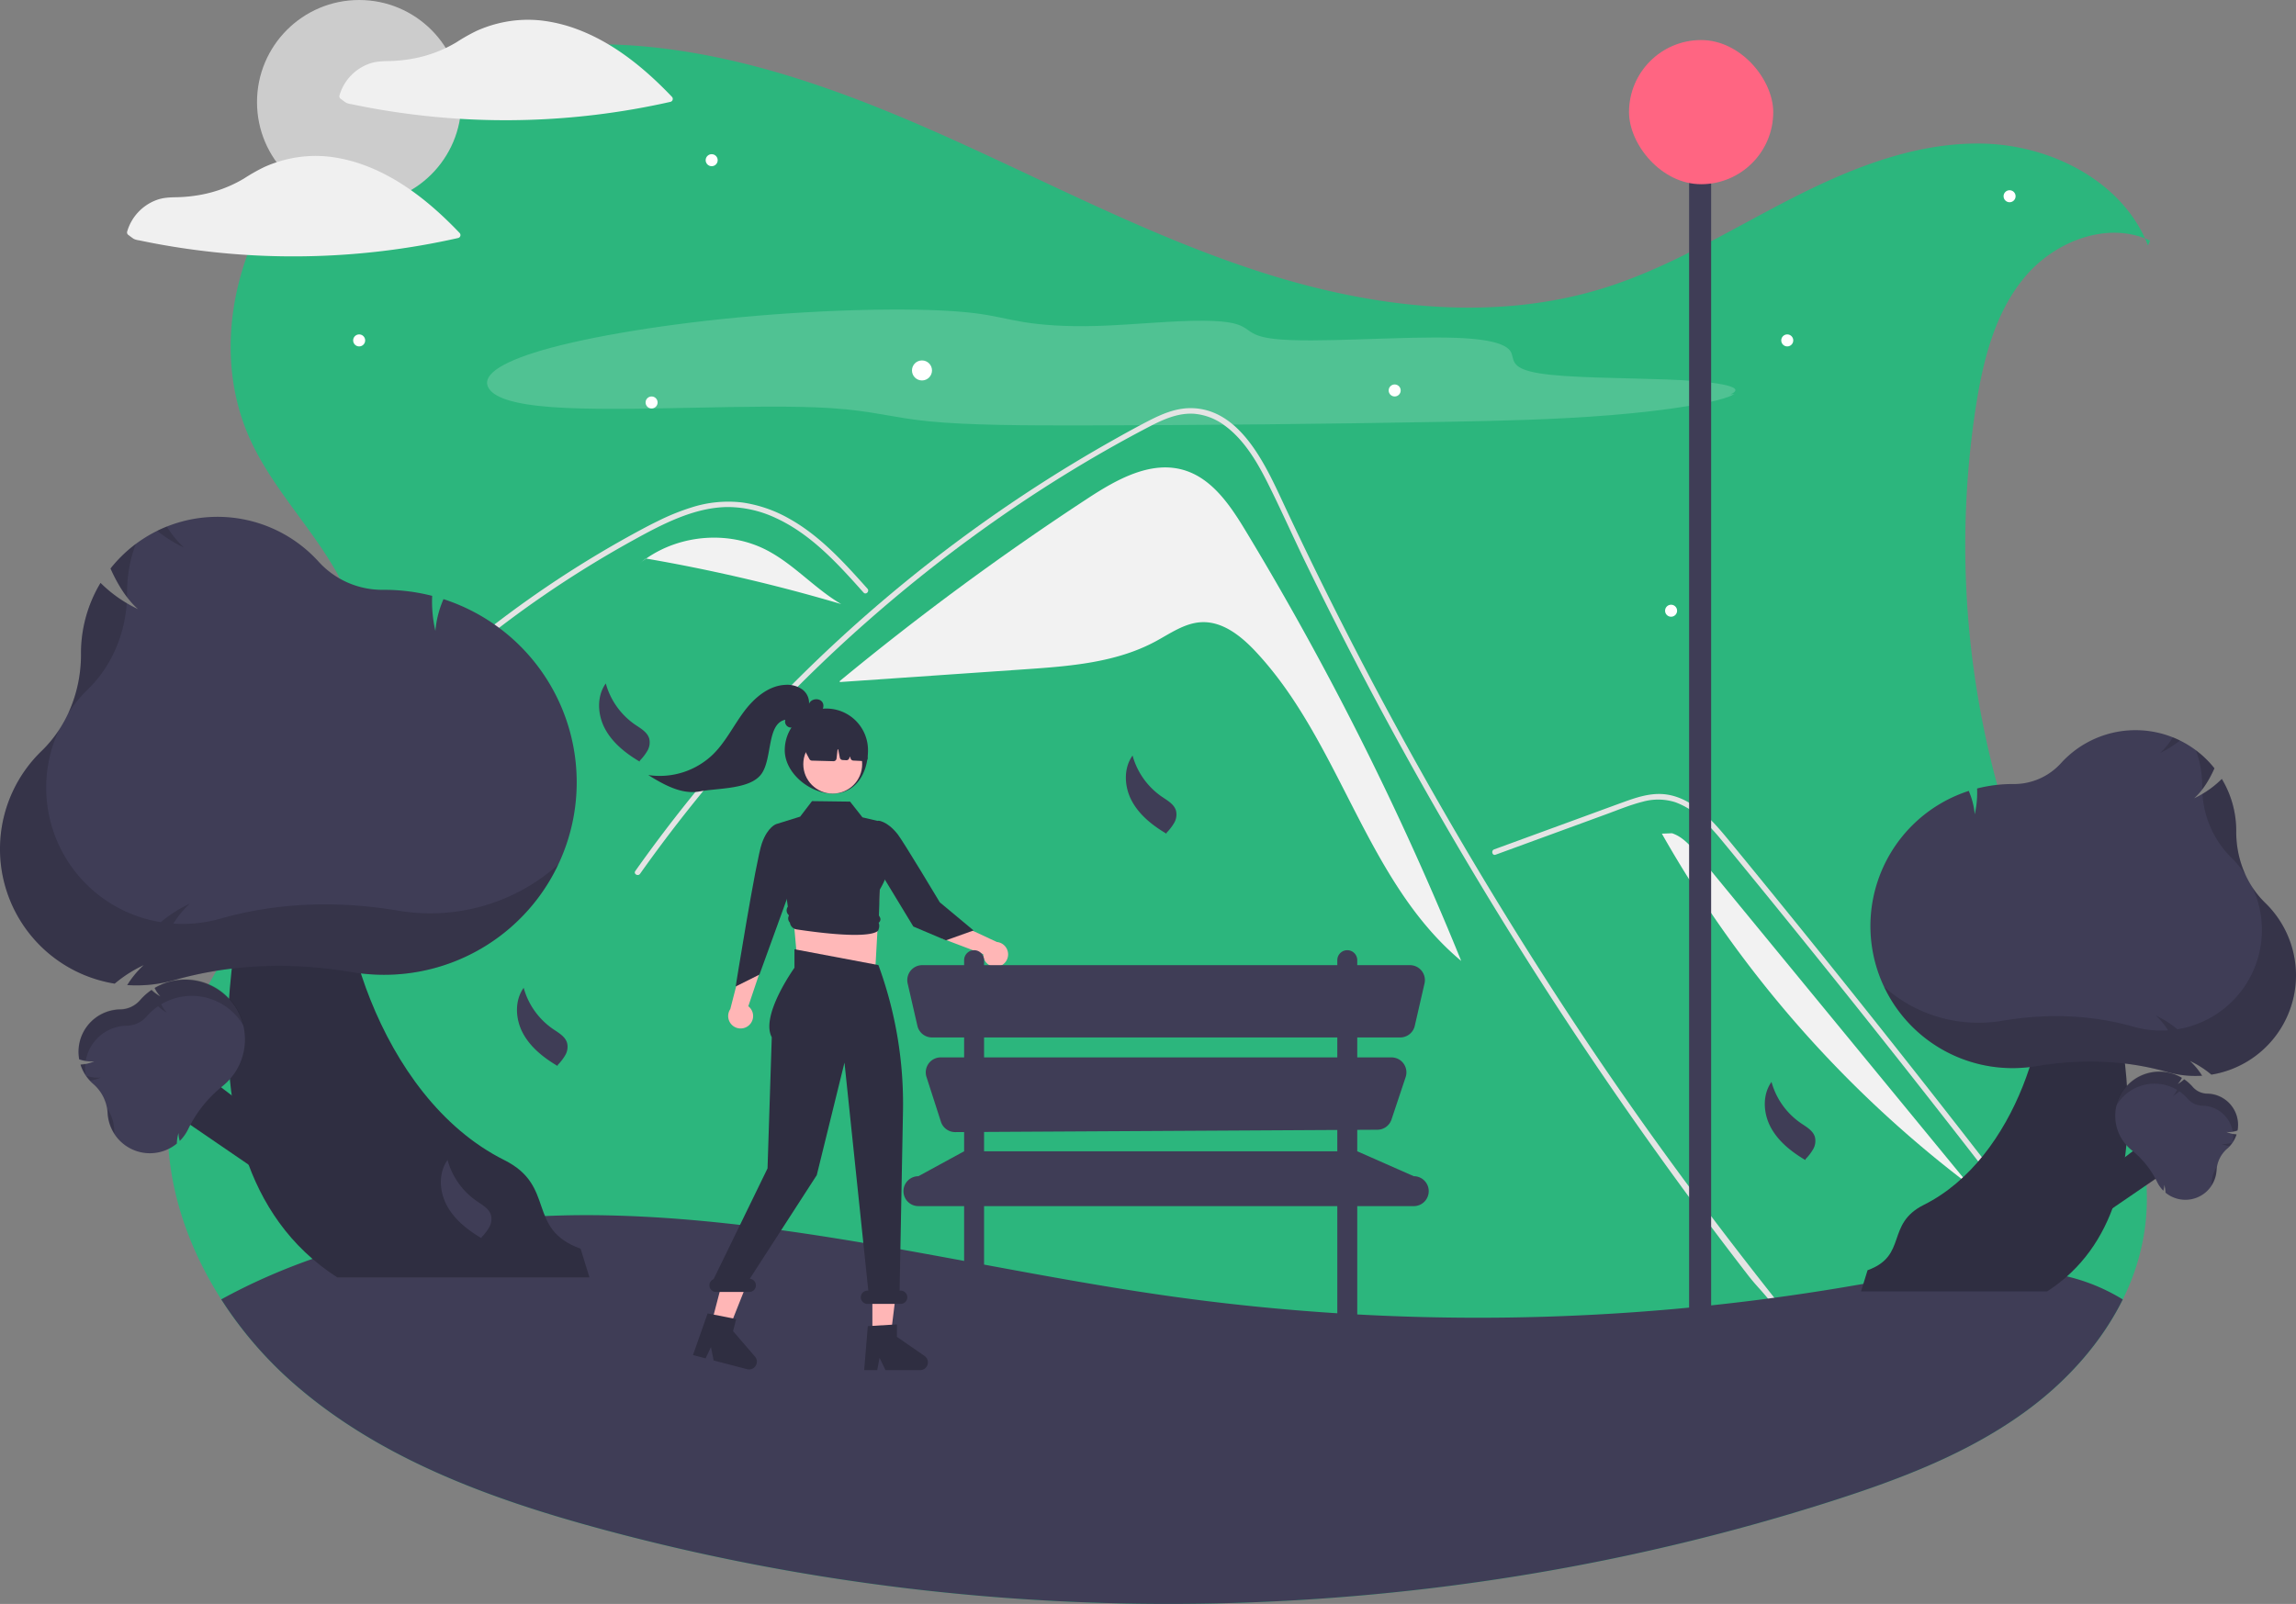 <svg xmlns="http://www.w3.org/2000/svg" data-name="Layer 1" width="1146.318" height="801.004" viewBox="0 0 1146.318 801.004" xmlns:xlink="http://www.w3.org/1999/xlink"><rect x="0" y="0" width="1146.318" height="801.004" fill="#808080" stroke="none"/><path d="M1050.699,514.508a456.249,456.249,0,0,1-37.38-261.87c3.6-23.1,9.44-46.85,24.43-64.79,14.39-17.23,39.35-27.37,60.03-19.29-13.57-29.61-47.76-46.5-80.59-47.33-34.09-.86-66.92,12.5-97.25,28.1-30.33,15.6-59.65,33.81-92.21,43.99-53.5,16.72-111.91,10.34-165.5-6.09-53.58-16.44-103.62-42.47-154.62-65.71-51.01-23.24-104.17-44.03-160.01-48.91-55.84-4.87-115.25,7.89-157.24,45.01s-61.87,101.28-38.27,152.11c14.25,30.7,42.22,54.32,52.04,86.7,12.32,40.65-7.08,83.96-30.41,119.45-23.34,35.49-51.8,69.58-60.47,111.16-8.01,38.38,2.72,78.02,24.05,111.38a197.345,197.345,0,0,0,35.74,41.61c43.09,37.91,98.77,58.15,154.17,73.13,200.27,54.17,416.13,49.29,613.75-13.88,34.99-11.18,69.95-24.43,99.32-46.48,19.16-14.38,35.83-33.02,46.39-54.35a114.106,114.106,0,0,0,11.13-36.18C1104.439,610.178,1072.969,562.058,1050.699,514.508Z" transform="translate(-26.841 -49.498)" fill="#2cb67d"/><g opacity="0.17"><path d="M890.75,246.451c9.642-4.204-9.912-6.651-32.096-7.456s-49.021-.76-63.198-3.049c-13.711-2.213-12.701-6.149-13.854-9.715s-6.424-7.222-27.819-8.015c-26.661-.988-70.626,2.814-90.752.532-18.781-2.13-7.617-8.812-35.003-9.068-15.638-.146-35.785,2.057-53.186,2.588-16.336.499-28.422-.534-36.904-1.924s-14.389-3.151-23.934-4.379c-25.061-3.222-74.091-2.139-117.853,1.991s-81.273,10.898-102.429,17.602-27,13.304-22.072,18.901c3.147,3.574,11.199,6.916,30.732,8.352,36.536,2.686,101.584-1.938,139.337.506,21.041,1.362,30.376,4.739,48.838,6.587,19.834,1.985,48.869,2.091,77.397,2.043,59.397-.098,120.314-.708,182.43-1.827,25.945-.467,53.13-1.075,80.738-3.303s55.766-6.526,61.591-10.555" transform="translate(-26.841 -49.498)" fill="#fff"/></g><path d="M1099.259,172.048c-.46-1.18-.96-2.35-1.48-3.49.84.33,1.68.69,2.51,1.08Z" transform="translate(-26.841 -49.498)" fill="#2cb67d"/><path d="M648.745,314.584c-7.669-12.684-16.757-26.228-30.99-30.37-16.482-4.796-33.413,4.732-47.775,14.135a1392.157,1392.157,0,0,0-123.893,91.283l.043.492q46.226-3.188,92.451-6.376c22.265-1.535,45.296-3.283,64.972-13.816,7.467-3.997,14.745-9.336,23.206-9.708,10.512-.462,19.677,6.879,26.88,14.549,42.607,45.371,54.937,114.754,102.738,154.616A1516.995,1516.995,0,0,0,648.745,314.584Z" transform="translate(-26.841 -49.498)" fill="#f2f2f2"/><path d="M910.646,699.413c-4.712-5.95-6.637-7.343-11.285-13.348Q842.597,612.649,792.653,534.273q-33.924-53.23-64.483-108.504-14.549-26.278-28.3-52.969-10.67-20.695-20.865-41.638c-1.944-3.988-3.832-7.994-5.711-12.009-4.428-9.442-8.773-18.93-13.439-28.244-5.317-10.616-11.789-21.745-21.553-28.877a29.405,29.405,0,0,0-15.319-5.895c-7.948-.513-15.282,2.769-22.176,6.353-50.439,26.301-97.659,59.276-140.37,96.798A730.778,730.778,0,0,0,346.397,485.878c-1.008,1.439-3.392.064-2.374-1.384q6.009-8.498,12.257-16.813A734.817,734.817,0,0,1,543.88,292.696q18.248-11.826,37.183-22.542c6.362-3.603,12.752-7.16,19.251-10.497,6.371-3.273,13.137-6.215,20.416-6.325,24.77-.385,37.595,27.667,46.405,46.542q4.153,8.911,8.406,17.766,16.075,33.621,33.387,66.628,10.685,20.379,21.837,40.52,34.707,62.718,73.779,122.897c34.506,53.143,68.737,100.089,108.046,149.785C913.671,698.844,911.737,700.806,910.646,699.413Z" transform="translate(-26.841 -49.498)" fill="#e4e4e4"/><path d="M457.991,345.435c-1.439-1.604-2.869-3.209-4.318-4.813-11.422-12.633-23.679-25.118-39.364-32.361a57.11,57.11,0,0,0-23.927-5.546c-8.562.028-16.932,2.273-24.843,5.418-3.74,1.494-7.398,3.19-11.001,4.996-4.116,2.072-8.159,4.281-12.183,6.509q-11.331,6.27-22.368,13.091-21.961,13.572-42.546,29.216-10.671,8.113-20.902,16.758-9.516,8.031-18.646,16.492c-1.302,1.201-3.245-.743-1.944-1.943,1.604-1.494,3.227-2.979,4.85-4.446q6.875-6.215,13.971-12.193,12.939-10.918,26.549-20.993,21.163-15.676,43.783-29.225,11.304-6.765,22.918-12.963c2.338-1.247,4.703-2.466,7.096-3.621a113.114,113.114,0,0,1,16.868-6.866,60.006,60.006,0,0,1,25.476-2.503,66.327,66.327,0,0,1,23.505,8.131c15.401,8.608,27.346,21.919,38.97,34.909C461.108,344.803,459.174,346.755,457.991,345.435Z" transform="translate(-26.841 -49.498)" fill="#e4e4e4"/><path d="M773.552,476.342l36.905-13.498,18.323-6.702c5.968-2.183,11.921-4.667,18.09-6.23a28.539,28.539,0,0,1,16.374.209,37.737,37.737,0,0,1,12.771,7.917,103.639,103.639,0,0,1,10.475,11.186c3.989,4.794,7.92,9.639,11.868,14.467q24.441,29.891,48.563,60.041,24.121,30.15,47.92,60.556,23.857,30.48,47.385,61.216,2.882,3.765,5.76,7.534c1.06,1.388,3.449.02,2.375-1.388q-23.702-31.044-47.735-61.835-24.092-30.864-48.516-61.466-24.424-30.601-49.179-60.937-6.167-7.558-12.354-15.099c-3.48-4.241-6.92-8.527-10.736-12.474-7.005-7.245-15.758-13.648-26.234-13.822-6.16-.102-12.121,1.852-17.844,3.923-6.17,2.232-12.325,4.506-18.486,6.759L782.111,470.292l-9.291,3.398c-1.649.603-.936,3.262.731,2.652Z" transform="translate(-26.841 -49.498)" fill="#e4e4e4"/><path d="M409.452,324.157c-18.754-9.639-42.771-7.751-60.005,4.291A855.845,855.845,0,0,1,446.818,351.174C433.535,343.39,423.145,331.195,409.452,324.157Z" transform="translate(-26.841 -49.498)" fill="#f2f2f2"/><path d="M349.263,328.415,345.652,331.35c1.221-1.027,2.491-1.99,3.795-2.901C349.386,328.438,349.324,328.426,349.263,328.415Z" transform="translate(-26.841 -49.498)" fill="#f2f2f2"/><path d="M874.624,476.477c-3.633-4.422-7.56-9.052-12.994-10.848l-5.073.2a575.436,575.436,0,0,0,153.267,175.221Q942.224,558.763,874.624,476.477Z" transform="translate(-26.841 -49.498)" fill="#f2f2f2"/><path d="M1086.669,698.448c-10.56,21.33-27.23,39.97-46.39,54.35-29.37,22.05-64.33,35.3-99.32,46.48-197.62,63.17-413.48,68.05-613.75,13.88-55.4-14.98-111.08-35.22-154.17-73.13a197.345,197.345,0,0,1-35.74-41.61c57.35-31.52,126.86-43.4,193.19-41.95,95.09,2.08,187.96,27.46,282.16,40.59a1102.669,1102.669,0,0,0,334.04-4.6c38.32-6.43,77.98-14.84,115.49-4.66A95.15,95.15,0,0,1,1086.669,698.448Z" transform="translate(-26.841 -49.498)" fill="#3f3d56"/><circle cx="179.318" cy="51" r="51" fill="#ccc"/><path d="M362.309,97.84C348.812,83.682,333.136,70.765,314.58,63.939a76.715,76.715,0,0,0-15.986-4.017c-.044-.006-.085.003-.129-.001a2.356,2.356,0,0,0-.27-.053,61.539,61.539,0,0,0-22.841,1.379,63.107,63.107,0,0,0-10.635,3.705,93.005,93.005,0,0,0-9.979,5.656A64.908,64.908,0,0,1,232.686,78.835a74.188,74.188,0,0,1-11.844,1.162c-3.447.069-6.698.189-9.964,1.434a23.916,23.916,0,0,0-14.565,15.771,1.551,1.551,0,0,0,.689,1.694c.883.633,1.745,1.351,2.673,1.914a8.339,8.339,0,0,0,2.611.712q2.214.467,4.433.907,8.176,1.62,16.42,2.868,16.681,2.525,33.542,3.558a373.481,373.481,0,0,0,67.51-2.029A374.771,374.771,0,0,0,361.647,100.347,1.514,1.514,0,0,0,362.309,97.84Z" transform="translate(-26.841 -49.498)" fill="#f0f0f0"/><path d="M208.58,131.939a76.715,76.715,0,0,0-15.986-4.017c-.044-.006-.085.003-.129-.001a2.356,2.356,0,0,0-.27-.053,61.539,61.539,0,0,0-22.841,1.379,63.107,63.107,0,0,0-10.635,3.705,93.005,93.005,0,0,0-9.979,5.656,64.908,64.908,0,0,1-22.052,8.227,74.188,74.188,0,0,1-11.844,1.162c-3.447.069-6.698.189-9.964,1.434a23.916,23.916,0,0,0-14.565,15.771,1.551,1.551,0,0,0,.689,1.694c.883.633,1.745,1.351,2.673,1.914a8.339,8.339,0,0,0,2.611.712q2.214.467,4.433.907,8.176,1.62,16.42,2.868,16.681,2.525,33.542,3.558a373.481,373.481,0,0,0,67.51-2.029A374.771,374.771,0,0,0,255.647,168.347a1.514,1.514,0,0,0,.662-2.507C242.812,151.682,227.136,138.765,208.58,131.939Z" transform="translate(-26.841 -49.498)" fill="#f0f0f0"/><polygon points="1047.411 588.142 1074.576 567.518 1087.816 580.759 1043.563 611.042 1047.411 588.142" fill="#2f2e41"/><path d="M1048.916,694.428H955.993l3.259-10.56,0,0c20.199-7.312,8.853-23.03,28.068-32.637,46.997-23.498,65.191-93.62,58.309-121.339l30.798-1.302S1118.959,649.375,1048.916,694.428Z" transform="translate(-26.841 -49.498)" fill="#2f2e41"/><path d="M1128.247,644.789a15.619,15.619,0,0,1-20.183.378l-.06-.05-.002-.078a14.965,14.965,0,0,0-.6-3.819,10.691,10.691,0,0,1-.388,2.644l-.078.29-.209-.215c-.18-.186-.355-.375-.519-.561a15.751,15.751,0,0,1-2.399-3.633,45.916,45.916,0,0,0-12.74-15.88,22.292,22.292,0,0,1-2.673-2.572,22.034,22.034,0,0,1,27.67-33.569l.138.081-.071.142a11.478,11.478,0,0,1-2.048,2.954,14.968,14.968,0,0,0,3.154-2.279l.1-.094.113.078a22.128,22.128,0,0,1,4.029,3.587l.128.147a9.836,9.836,0,0,0,7.284,3.361,15.614,15.614,0,0,1,15.119,18.293l-.018.103-.1.03a13.399,13.399,0,0,1-5.457.681,15.222,15.222,0,0,0,4.861,1.217l.217.017-.069.206a15.604,15.604,0,0,1-4.503,6.79l-.059.052-.063.055a15.333,15.333,0,0,0-5.297,10.643A15.733,15.733,0,0,1,1128.247,644.789Z" transform="translate(-26.841 -49.498)" fill="#3f3d56"/><path d="M1131.089,639.769a15.574,15.574,0,0,1-.176,1.679,15.785,15.785,0,0,0,2.538-7.82c.021-.426.065-.851.125-1.274A14.814,14.814,0,0,0,1131.089,639.769Z" transform="translate(-26.841 -49.498)" opacity="0.15"/><path d="M1136.003,620.789a15.198,15.198,0,0,0,3.884,1.098,15.63,15.63,0,0,0,1.423-1.736A13.244,13.244,0,0,1,1136.003,620.789Z" transform="translate(-26.841 -49.498)" opacity="0.15"/><path d="M1141.727,615.661a15.709,15.709,0,0,1-.111,4.052,15.529,15.529,0,0,0,1.758-3.625l.069-.206-.217-.017A15.095,15.095,0,0,1,1141.727,615.661Z" transform="translate(-26.841 -49.498)" opacity="0.15"/><path d="M1140.282,600.84a15.651,15.651,0,0,0-11.461-5.3,9.836,9.836,0,0,1-7.284-3.361l-.128-.147a22.128,22.128,0,0,0-4.029-3.587l-.113-.078-.1.094a14.968,14.968,0,0,1-3.154,2.279,11.478,11.478,0,0,0,2.048-2.954l.071-.142-.138-.081a22.018,22.018,0,0,0-32.621,14.254,22.022,22.022,0,0,1,30.259-8.113l.138.081-.071.142a11.478,11.478,0,0,1-2.048,2.954,14.968,14.968,0,0,0,3.154-2.279l.1-.094.113.078a22.129,22.129,0,0,1,4.029,3.587l.128.147a9.836,9.836,0,0,0,7.284,3.361,15.617,15.617,0,0,1,15.103,12.835,18.927,18.927,0,0,0,2.26-.55l.1-.03.018-.103A15.554,15.554,0,0,0,1140.282,600.84Z" transform="translate(-26.841 -49.498)" opacity="0.15"/><path d="M1173.159,536.541a50.291,50.291,0,0,1-42.007,49.6l-.248.041-.192-.16a48.186,48.186,0,0,0-10.51-6.672,34.423,34.423,0,0,1,5.566,6.56l.535.805-.965.046c-.833.041-1.66.061-2.459.061a50.716,50.716,0,0,1-13.884-1.925c-20.517-5.837-42.55-6.836-65.486-2.967a71.779,71.779,0,0,1-11.901.993A70.948,70.948,0,0,1,1009.287,444.637l.488-.161.193.476a36.957,36.957,0,0,1,2.787,11.233,48.196,48.196,0,0,0,1.198-12.471l-.015-.443.43-.108a71.249,71.249,0,0,1,17.241-2.115l.629.003a31.672,31.672,0,0,0,23.616-10.462,50.276,50.276,0,0,1,76.38,2.346l.212.262-.14.307c-2.938,6.475-6.138,11.192-9.958,14.641a49.013,49.013,0,0,0,13.28-9.163l.502-.487.352.605A50.242,50.242,0,0,1,1143.32,464.428l-.001.254c-.001.09-.001.18-.001.269,0,13.613,5.264,26.516,14.467,35.439A50.66,50.66,0,0,1,1173.159,536.541Z" transform="translate(-26.841 -49.498)" fill="#3f3d56"/><g opacity="0.15"><path d="M1111.689,417.717a35.519,35.519,0,0,1-6.335,7.772,48.889,48.889,0,0,0,9.898-6.186Q1113.502,418.44,1111.689,417.717Z" transform="translate(-26.841 -49.498)"/><path d="M1140.793,477.733a50.482,50.482,0,0,1,7.23,8.808,51.393,51.393,0,0,1-4.704-21.59c0-.09,0-.18.001-.269l.001-.254a50.242,50.242,0,0,0-6.84-25.327l-.352-.605-.502.487a49.126,49.126,0,0,1-9.17,6.983A48.972,48.972,0,0,0,1140.793,477.733Z" transform="translate(-26.841 -49.498)"/><path d="M1126.327,441.771l-.001.254c-.001.09-.001.18-.001.269,0,.494.009.986.023,1.477a52.365,52.365,0,0,0,5.956-10.267l.14-.307-.212-.262a50.688,50.688,0,0,0-9.096-8.797A50.356,50.356,0,0,1,1126.327,441.771Z" transform="translate(-26.841 -49.498)"/><path d="M1157.786,500.39a45.459,45.459,0,0,1-6.408-7.797,50.23,50.23,0,0,1-37.218,70.89l-.248.041-.192-.16a48.188,48.188,0,0,0-10.51-6.672,34.423,34.423,0,0,1,5.566,6.56l.535.805-.965.046c-.833.041-1.66.061-2.459.061a50.715,50.715,0,0,1-13.884-1.925c-20.517-5.837-42.55-6.836-65.486-2.967a71.779,71.779,0,0,1-11.901.993,70.624,70.624,0,0,1-47.12-17.969,71.011,71.011,0,0,0,64.113,40.626,71.779,71.779,0,0,0,11.901-.993c22.935-3.869,44.968-2.87,65.486,2.967a50.715,50.715,0,0,0,13.884,1.925c.799,0,1.626-.02,2.459-.061l.965-.046-.535-.805a34.423,34.423,0,0,0-5.566-6.56,48.188,48.188,0,0,1,10.51,6.672l.192.16.248-.041a50.254,50.254,0,0,0,26.633-85.75Z" transform="translate(-26.841 -49.498)"/></g><polygon points="134.035 560.973 97.223 533.025 79.28 550.968 139.25 592.007 134.035 560.973" fill="#2f2e41"/><path d="M195.21,687.428h125.927L316.72,673.117l0,0c-27.373-9.909-11.998-31.209-38.036-44.228-63.688-31.844-88.345-126.87-79.019-164.434l-41.736-1.765S100.291,626.374,195.21,687.428Z" transform="translate(-26.841 -49.498)" fill="#2f2e41"/><path d="M80.554,605.252a20.779,20.779,0,0,0-7.178-14.423c-.028-.025-.057-.05-.085-.075l-.08-.07a21.145,21.145,0,0,1-6.103-9.201l-.093-.279.293-.023a20.628,20.628,0,0,0,6.587-1.65,18.157,18.157,0,0,1-7.395-.923l-.136-.041-.024-.14a21.16,21.16,0,0,1,20.489-24.79,13.33,13.33,0,0,0,9.871-4.555l.174-.2a29.987,29.987,0,0,1,5.46-4.861l.154-.106.136.128a20.285,20.285,0,0,0,4.274,3.088,15.554,15.554,0,0,1-2.775-4.003l-.097-.193.187-.109A29.86,29.86,0,0,1,141.708,588.318a30.209,30.209,0,0,1-3.622,3.485,62.224,62.224,0,0,0-17.265,21.52,21.344,21.344,0,0,1-3.251,4.923c-.222.252-.458.508-.703.76l-.283.292-.105-.393a14.487,14.487,0,0,1-.526-3.583,20.28,20.28,0,0,0-.813,5.176l-.003.105-.082.067a21.15,21.15,0,0,1-34.502-15.419Z" transform="translate(-26.841 -49.498)" fill="#3f3d56"/><path d="M83.853,613.357a21.104,21.104,0,0,0,.238,2.275,21.392,21.392,0,0,1-3.439-10.598c-.028-.578-.089-1.153-.17-1.726A20.076,20.076,0,0,1,83.853,613.357Z" transform="translate(-26.841 -49.498)" opacity="0.15"/><path d="M77.193,587.635a20.597,20.597,0,0,1-5.264,1.488,21.18,21.18,0,0,1-1.929-2.353A17.947,17.947,0,0,0,77.193,587.635Z" transform="translate(-26.841 -49.498)" opacity="0.15"/><path d="M69.436,580.686a21.289,21.289,0,0,0,.151,5.491,21.044,21.044,0,0,1-2.382-4.912l-.093-.279.293-.023A20.452,20.452,0,0,0,69.436,580.686Z" transform="translate(-26.841 -49.498)" opacity="0.15"/><path d="M71.394,560.601a21.209,21.209,0,0,1,15.532-7.182,13.33,13.33,0,0,0,9.871-4.555l.174-.2a29.987,29.987,0,0,1,5.46-4.861l.154-.106.136.128a20.284,20.284,0,0,0,4.274,3.088,15.555,15.555,0,0,1-2.775-4.003l-.097-.193.187-.109A29.838,29.838,0,0,1,148.516,561.925a29.843,29.843,0,0,0-41.006-10.994l-.187.109.097.193a15.555,15.555,0,0,0,2.775,4.003,20.284,20.284,0,0,1-4.274-3.088l-.136-.128-.154.106a29.987,29.987,0,0,0-5.46,4.861l-.174.2a13.33,13.33,0,0,1-9.871,4.555A21.163,21.163,0,0,0,69.66,579.135a25.648,25.648,0,0,1-3.063-.745l-.136-.041-.024-.14A21.078,21.078,0,0,1,71.394,560.601Z" transform="translate(-26.841 -49.498)" opacity="0.15"/><path d="M47.675,424.475c12.471-12.093,19.605-29.578,19.605-48.026,0-.121,0-.244-.001-.365l-.001-.344a68.086,68.086,0,0,1,9.269-34.323l.477-.819.68.66a66.421,66.421,0,0,0,17.996,12.417c-5.177-4.675-9.514-11.067-13.495-19.841l-.19-.416.287-.355a68.132,68.132,0,0,1,103.507-3.179,42.921,42.921,0,0,0,32.003,14.178l.853-.004a96.555,96.555,0,0,1,23.364,2.866l.583.146-.021.6a65.313,65.313,0,0,0,1.623,16.9,50.082,50.082,0,0,1,3.777-15.223l.261-.645.661.219a96.146,96.146,0,0,1-30.248,187.398A97.272,97.272,0,0,1,202.538,534.974c-31.081-5.243-60.939-3.89-88.744,4.021a68.728,68.728,0,0,1-18.816,2.609c-1.083,0-2.204-.027-3.333-.082l-1.308-.063L91.064,540.368a46.65,46.65,0,0,1,7.543-8.89,65.3,65.3,0,0,0-14.243,9.041l-.26.217-.337-.055A68.102,68.102,0,0,1,47.675,424.475Z" transform="translate(-26.841 -49.498)" fill="#3f3d56"/><g opacity="0.15"><path d="M110.143,312.44a48.134,48.134,0,0,0,8.585,10.532,66.253,66.253,0,0,1-13.414-8.384Q107.686,313.42,110.143,312.44Z" transform="translate(-26.841 -49.498)"/><path d="M70.702,393.772a68.411,68.411,0,0,0-9.798,11.936,69.646,69.646,0,0,0,6.375-29.258c0-.121,0-.244-.001-.365l-.001-.344a68.087,68.087,0,0,1,9.269-34.323l.477-.819.68.66a66.574,66.574,0,0,0,12.427,9.463C88.972,367.31,82.046,382.772,70.702,393.772Z" transform="translate(-26.841 -49.498)"/><path d="M90.306,345.037l.001.344c.001.121.001.244.001.365,0,.669-.012,1.336-.031,2.002A70.962,70.962,0,0,1,82.205,333.834l-.19-.416.287-.355a68.69,68.69,0,0,1,12.327-11.922A68.241,68.241,0,0,0,90.306,345.037Z" transform="translate(-26.841 -49.498)"/><path d="M47.675,424.475a61.605,61.605,0,0,0,8.684-10.566,68.069,68.069,0,0,0,50.436,96.067l.337.055.26-.217a65.303,65.303,0,0,1,14.243-9.041,46.648,46.648,0,0,0-7.543,8.89l-.726,1.091,1.308.063c1.129.055,2.25.082,3.333.082a68.728,68.728,0,0,0,18.816-2.609c27.805-7.911,57.662-9.263,88.744-4.021a97.273,97.273,0,0,0,16.128,1.346,95.707,95.707,0,0,0,63.855-24.351,96.232,96.232,0,0,1-86.883,55.055A97.272,97.272,0,0,1,202.538,534.974c-31.081-5.243-60.939-3.89-88.744,4.021a68.728,68.728,0,0,1-18.816,2.609c-1.082,0-2.204-.027-3.333-.082l-1.307-.063L91.064,540.368a46.648,46.648,0,0,1,7.543-8.89,65.303,65.303,0,0,0-14.243,9.041l-.26.217-.337-.055A68.102,68.102,0,0,1,47.675,424.475Z" transform="translate(-26.841 -49.498)"/></g><circle cx="460.318" cy="185" r="5" fill="#fff"/><circle cx="834.318" cy="305" r="3" fill="#fff"/><circle cx="892.318" cy="170" r="3" fill="#fff"/><circle cx="355.318" cy="80" r="3" fill="#fff"/><circle cx="325.318" cy="201" r="3" fill="#fff"/><circle cx="179.318" cy="170" r="3" fill="#fff"/><circle cx="696.318" cy="195" r="3" fill="#fff"/><circle cx="1003.318" cy="98" r="3" fill="#fff"/><path d="M328.959,413.563c-3.8-7.035-4.33-16.255.335-22.749a36.838,36.838,0,0,0,14.675,20.599c2.772,1.887,6.051,3.698,6.999,6.914a8.235,8.235,0,0,1-.859,6.044,24.457,24.457,0,0,1-3.795,4.955l-.134.503C339.303,425.754,332.759,420.598,328.959,413.563Z" transform="translate(-26.841 -49.498)" fill="#3f3d56"/><path d="M910.959,612.563c-3.8-7.035-4.33-16.255.335-22.749a36.838,36.838,0,0,0,14.675,20.599c2.772,1.887,6.051,3.698,6.999,6.914a8.235,8.235,0,0,1-.859,6.044,24.457,24.457,0,0,1-3.795,4.955l-.134.503C921.303,624.754,914.759,619.598,910.959,612.563Z" transform="translate(-26.841 -49.498)" fill="#3f3d56"/><path d="M591.959,449.563c-3.8-7.035-4.33-16.255.335-22.749a36.838,36.838,0,0,0,14.675,20.599c2.772,1.887,6.051,3.698,6.999,6.914a8.235,8.235,0,0,1-.859,6.044,24.457,24.457,0,0,1-3.795,4.955l-.134.503C602.303,461.754,595.759,456.598,591.959,449.563Z" transform="translate(-26.841 -49.498)" fill="#3f3d56"/><path d="M287.959,565.563c-3.8-7.035-4.33-16.255.335-22.749a36.838,36.838,0,0,0,14.675,20.599c2.772,1.887,6.051,3.698,6.999,6.914a8.235,8.235,0,0,1-.859,6.044,24.457,24.457,0,0,1-3.795,4.955l-.134.503C298.303,577.754,291.759,572.598,287.959,565.563Z" transform="translate(-26.841 -49.498)" fill="#3f3d56"/><path d="M249.959,651.563c-3.8-7.035-4.33-16.255.335-22.749a36.838,36.838,0,0,0,14.675,20.599c2.772,1.887,6.051,3.698,6.999,6.914a8.235,8.235,0,0,1-.859,6.044,24.457,24.457,0,0,1-3.795,4.955l-.134.503C260.303,663.754,253.759,658.598,249.959,651.563Z" transform="translate(-26.841 -49.498)" fill="#3f3d56"/><rect x="843.318" y="68" width="11" height="589" fill="#3f3d56"/><rect x="813.318" y="20" width="72" height="72" rx="36" fill="#ff6582"/><path d="M418.643,424.139c0,11.478,12.516,21.678,23.993,21.678s17.571-10.201,17.571-21.678a20.782,20.782,0,0,0-41.564,0Z" transform="translate(-26.841 -49.498)" fill="#2f2e41"/><polygon points="398.471 484.489 437.067 483.005 439.294 442.925 394.76 442.925 398.471 484.489" fill="#ffb8b8"/><path d="M400.814,561.493a6.182,6.182,0,0,0-.365-9.473l7.007-20.822-11.038,2.917-4.962,19.326a6.216,6.216,0,0,0,9.357,8.052Z" transform="translate(-26.841 -49.498)" fill="#ffb6b6"/><circle cx="415.758" cy="381.625" r="14.698" fill="#ffb8b8"/><path d="M442.96,429.644l-10.733-.284a1.504,1.504,0,0,1-1.28-.787l-3.588-6.655a1.498,1.498,0,0,1,.396-1.891L441.798,409.047a1.497,1.497,0,0,1,1.256-.28l11.342,2.584a1.499,1.499,0,0,1,1.107,1.043l4.441,15.295a1.499,1.499,0,0,1-1.514,1.916l-5.56-.278a1.507,1.507,0,0,1-1.347-1.028l-.231-.699a.173.173,0,0,0-.338.054,1.5,1.5,0,0,1-1.573,1.498l-1.841-.092a1.495,1.495,0,0,1-1.396-1.205l-.794-3.993a.173.173,0,0,0-.342.014l-.519,4.442a1.492,1.492,0,0,1-1.487,1.325Z" transform="translate(-26.841 -49.498)" fill="#2f2e41"/><path d="M432.252,449.581l19.003.253,6.185,7.853,9.957,2.348,2.588,14.954c1.294,7.476-.08,12.211-3.881,18.778l0,0-.455,12.918.503.914a2.094,2.094,0,0,1-.631,2.723h0a4.277,4.277,0,0,1,.118,2.815l-.245.81s-.708,5.663-40.832-.293a3.956,3.956,0,0,1-3.343-3.399h0a2.954,2.954,0,0,1-.547-3.404l.082-.163-.412-.485a3.177,3.177,0,0,1-.161-3.907h0l-5.767-41.252,11.912-3.71Z" transform="translate(-26.841 -49.498)" fill="#2f2e41"/><path d="M419.169,464.993l-4.757-3.948s-4.23,1.25-7.183,9.581-13.09,71.527-13.09,71.527l11.876-5.938,16.839-46.431Z" transform="translate(-26.841 -49.498)" fill="#2f2e41"/><path d="M524.819,532.274a6.182,6.182,0,0,1-7.091-6.291l-20.541-7.792,9.257-6.682,18.087,8.424a6.216,6.216,0,0,1,.288,12.342Z" transform="translate(-26.841 -49.498)" fill="#ffb6b6"/><path d="M461.881,464.633l3.225-5.274s4.407-.185,9.895,6.744c2.814,3.552,21.049,34.017,21.049,34.017l16.863,14.055-13.806,4.931-16.272-6.903-18.244-30.078Z" transform="translate(-26.841 -49.498)" fill="#2f2e41"/><polygon points="435.555 666.81 444.739 666.81 449.108 631.385 435.553 631.386 435.555 666.81" fill="#ffb6b6"/><polygon points="355.157 661.099 364.044 663.415 377.208 630.238 364.091 626.819 355.157 661.099" fill="#ffb6b6"/><path d="M460.118,711.778l14.518-.867v6.22l13.803,9.533a3.885,3.885,0,0,1-2.208,7.083H468.947l-2.979-6.153-1.163,6.153h-6.517Z" transform="translate(-26.841 -49.498)" fill="#2f2e41"/><path d="M380.131,705.429l14.267,2.824-1.569,6.019,10.952,12.706a3.885,3.885,0,0,1-3.923,6.297L383.133,728.914l-1.331-6.705-2.678,5.66-6.306-1.644Z" transform="translate(-26.841 -49.498)" fill="#2f2e41"/><path d="M383.125,688.319l26.921-55.33,2.114-65.491C406.332,556.677,423.491,532.805,423.491,532.805v-9.245l41.919,7.908v0a201.215,201.215,0,0,1,12.262,73.06L475.982,694.047h.53a3.315,3.315,0,1,1,0,6.631H459.935a3.315,3.315,0,1,1,0-6.631h.427L448.463,580.164l-13.837,56.199L401.189,688.107a3.307,3.307,0,0,1-.265,6.604H384.347a3.312,3.312,0,0,1-1.223-6.391Z" transform="translate(-26.841 -49.498)" fill="#2f2e41"/><path d="M382.758,426.296c6.194-6.059,10.093-14.028,15.223-21.011,5.13-6.983,12.355-13.382,21.011-13.77a13.038,13.038,0,0,1,8.166,2.129,8.305,8.305,0,0,1,3.605,7.367c.914-2.567,4.997-3.145,6.588-.933,1.591,2.212-.257,5.899-2.981,5.948l-.267-1.057a18.249,18.249,0,0,1-11.801,7.836,2.978,2.978,0,0,1-3.355-3.854C409.591,410.807,412.561,428.252,407,436s-21.453,6.996-30.829,8.735c-9.055,1.68-17.859-3.348-25.699-8.178A38.272,38.272,0,0,0,382.758,426.296Z" transform="translate(-26.841 -49.498)" fill="#2f2e41"/><path d="M732.69,636.904,704.473,624.455V613.753l10.056-.057a7.469,7.469,0,0,0,7.044-5.107l7.064-21.193a7.469,7.469,0,0,0-7.086-9.831H704.473v-9.959H725.913a7.469,7.469,0,0,0,7.279-5.796l4.865-21.163a7.469,7.469,0,0,0-7.279-9.143H704.473v-2.49a4.979,4.979,0,0,0-9.959,0v2.49H518.157v-2.49a4.979,4.979,0,0,0-9.959,0v2.49H487.287a7.469,7.469,0,0,0-7.279,9.143l4.865,21.163a7.469,7.469,0,0,0,7.279,5.796H508.198v9.959H496.513a7.469,7.469,0,0,0-7.109,9.76l7.21,22.377a7.469,7.469,0,0,0,7.151,5.178l4.432-.025V624.455l-22.823,12.449a7.469,7.469,0,0,0-7.469,7.469v0a7.469,7.469,0,0,0,7.469,7.469H508.198v54.774a4.979,4.979,0,0,0,9.959,0V651.842H694.514v54.774a4.979,4.979,0,0,0,9.959,0V651.842h28.217a7.469,7.469,0,0,0,7.469-7.469v0A7.469,7.469,0,0,0,732.69,636.904Zm-214.533-69.298H694.514v9.959H518.157Zm0,56.849v-9.656l176.357-.991V624.455Z" transform="translate(-26.841 -49.498)" fill="#3f3d56"/></svg>